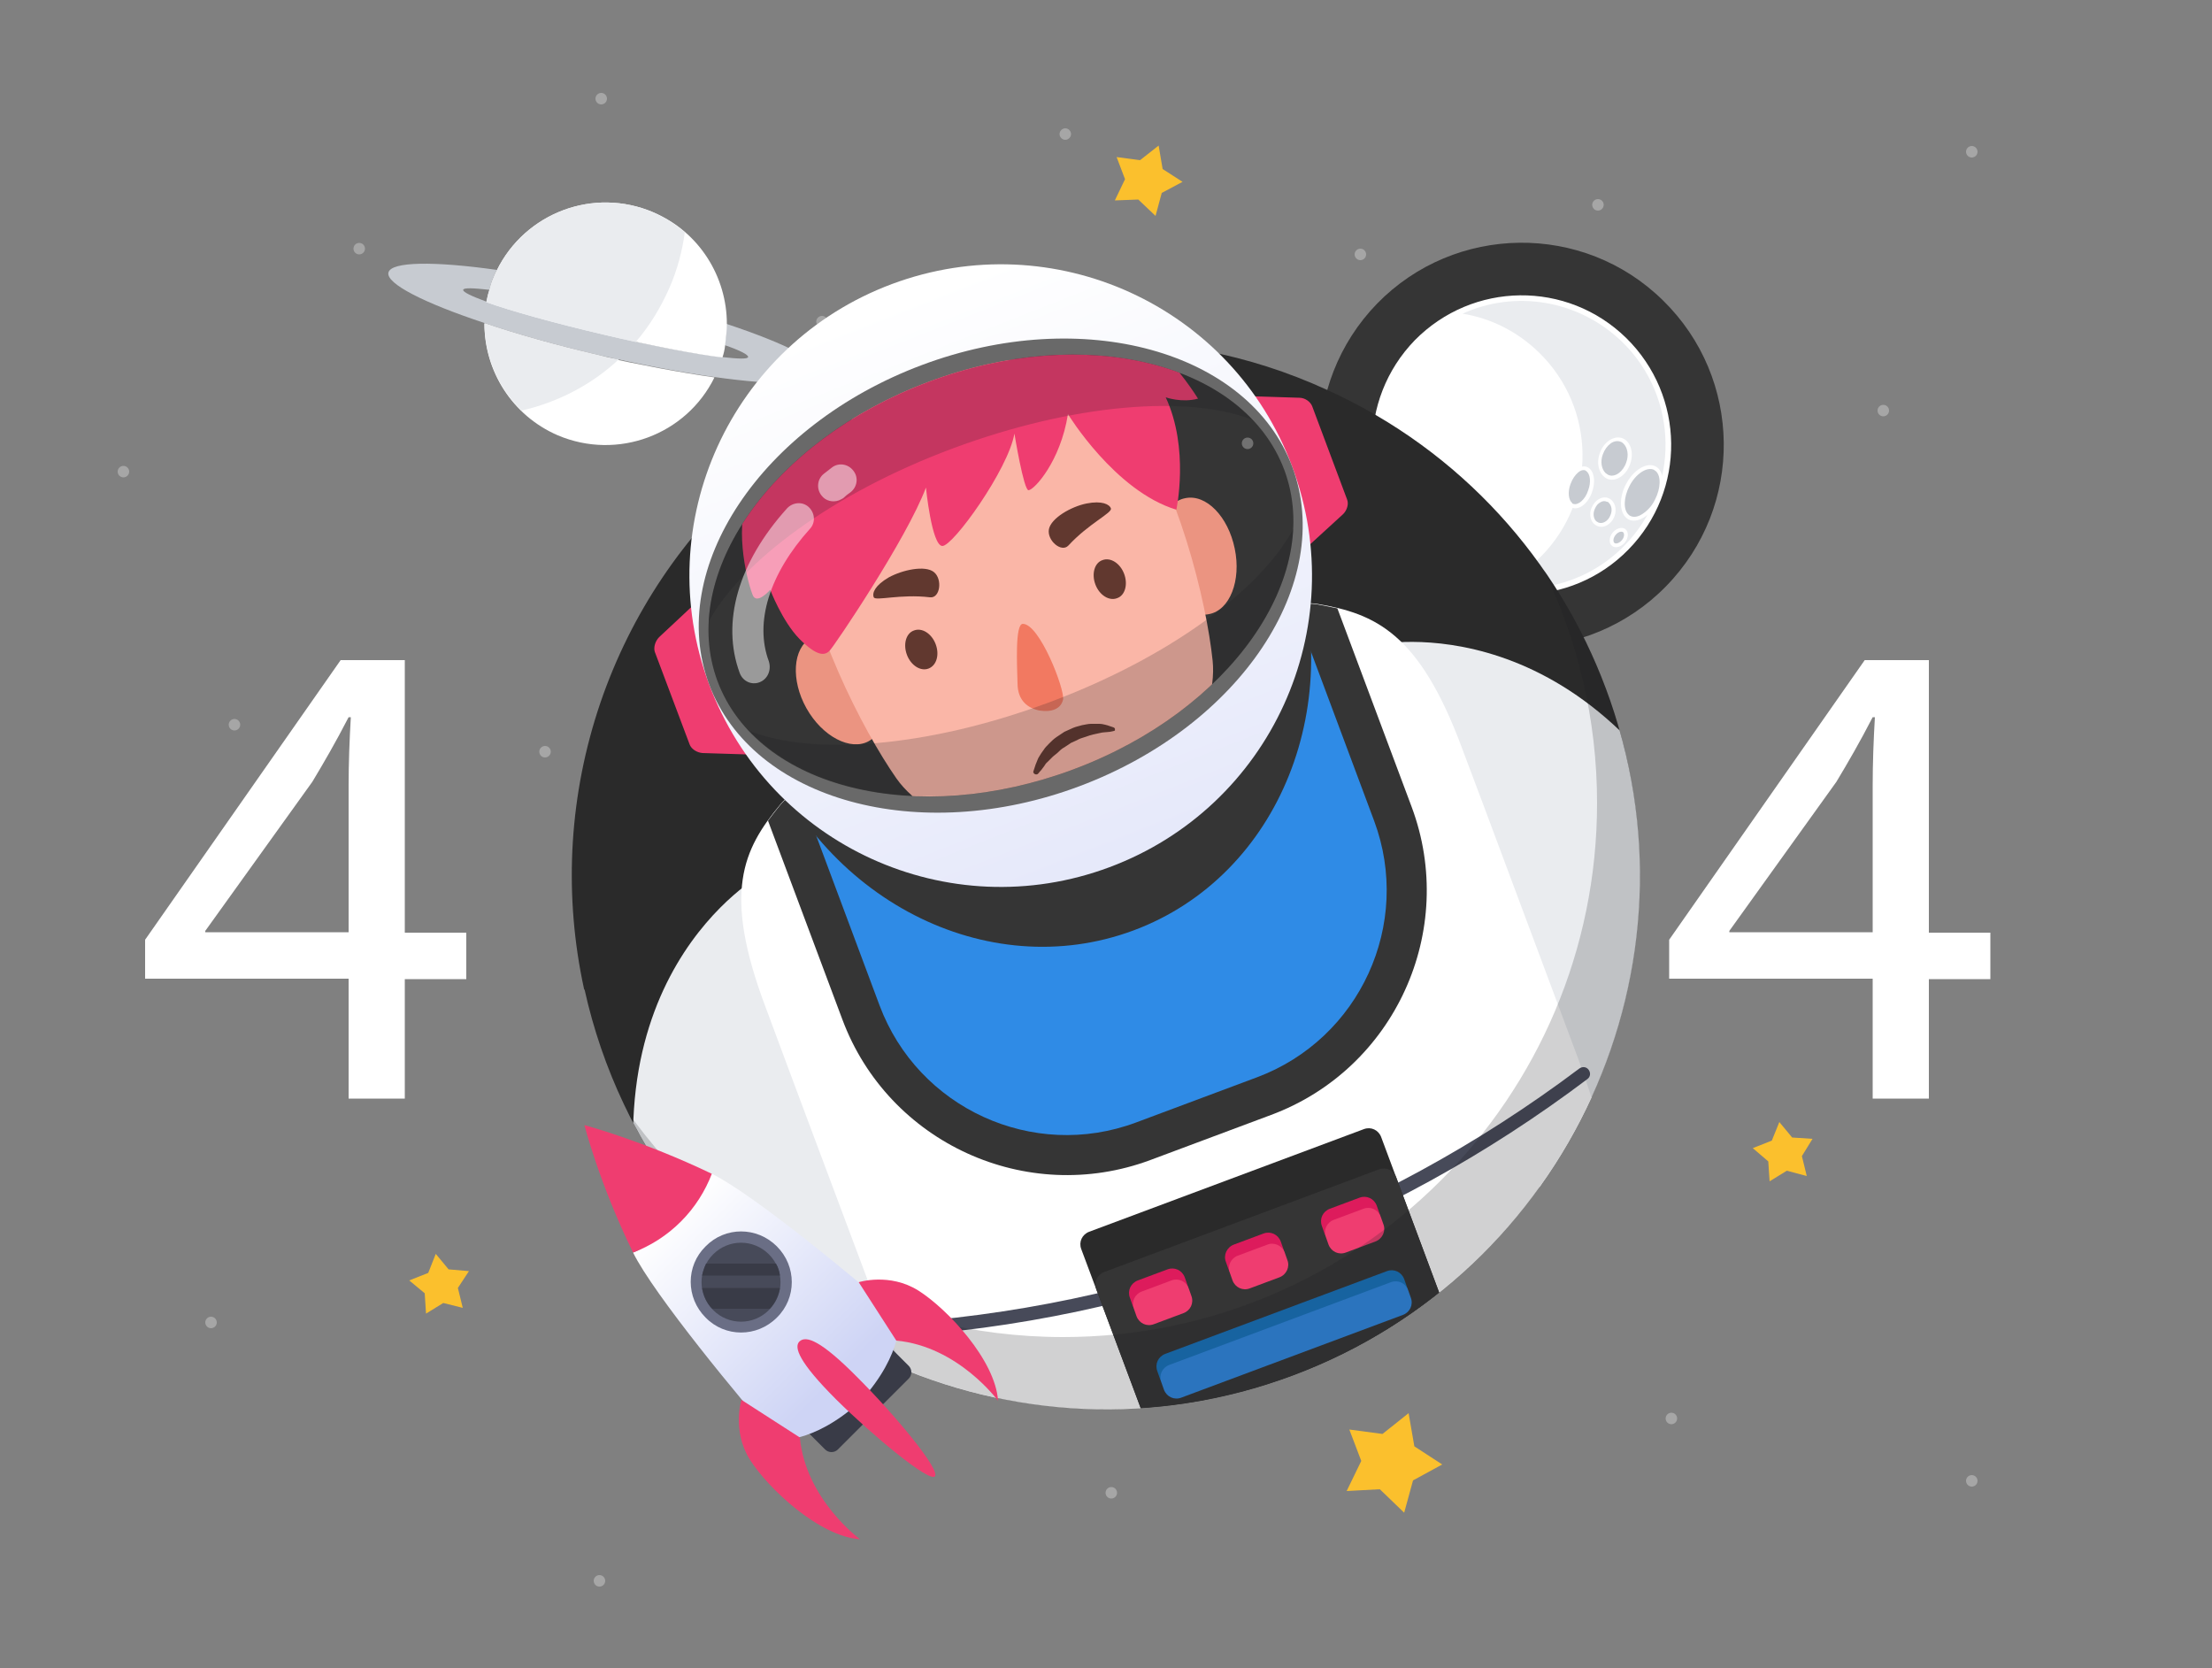 <?xml version="1.0" encoding="utf-8"?>
<!-- Generator: Adobe Illustrator 22.0.0, SVG Export Plug-In . SVG Version: 6.00 Build 0)  -->
<!DOCTYPE svg PUBLIC "-//W3C//DTD SVG 1.1//EN" "http://www.w3.org/Graphics/SVG/1.1/DTD/svg11.dtd">
<svg version="1.1" xmlns:x="http://ns.adobe.com/Extensibility/1.0/" xmlns:i="http://ns.adobe.com/AdobeIllustrator/10.0/" xmlns:graph="http://ns.adobe.com/Graphs/1.0/"
	 xmlns="http://www.w3.org/2000/svg" xmlns:xlink="http://www.w3.org/1999/xlink" x="0px" y="0px" viewBox="0 0 500 377"
	 style="enable-background:new 0 0 500 377;" xml:space="preserve">
<rect x="0" y="0" width="500" height="377" fill="#808080" stroke="none"/>
<g id="BACKGROUND">
</g>
<g id="OBJECTS">
	<g>
		<g>
			<g id="XMLID_4168_">
				<g>
					<path style="fill:#C7CBD1;" d="M163.2,80.7c3.6,0.4,5.8,0.5,5.9,0c0.1-0.5-1.8-1.5-5.3-2.7c0.3-1.6,0.4-3.2,0.4-4.8l0,0
						c13.6,4.5,22.2,8.9,21.7,11.4c-0.6,2.5-10.3,2.6-24.5,0.6c-7.7-1.1-16.7-2.8-26.2-5c-9.5-2.2-18.4-4.7-25.7-7.2
						c-13.6-4.5-22.3-8.9-21.7-11.4c0.6-2.5,10.3-2.6,24.5-0.6c-0.2,0.4-0.4,0.8-0.6,1.3c-0.5,1.1-0.8,2.1-1.1,3.2
						c-3.6-0.4-5.8-0.5-5.9,0c-0.1,0.5,1.8,1.4,5.3,2.7c5.6,2,15.3,4.7,26.4,7.3C147.4,78.2,157.3,80,163.2,80.7z"/>
					<path style="fill:#FFFFFF;" d="M161.5,85.3c-6.4,13-21.9,18.8-35.4,13.1c-10.4-4.5-16.6-14.6-16.6-25.2c7.4,2.4,16.2,4.9,25.7,7.2
						C144.8,82.5,153.8,84.2,161.5,85.3z M164.3,73.2c0-10.6-6.2-20.8-16.6-25.2c-13.5-5.8-29,0.1-35.4,13.1
						c-0.2,0.4-0.4,0.8-0.6,1.3c-0.5,1.1-0.8,2.1-1.1,3.2c-0.3,0.9-0.5,1.8-0.6,2.7c5.6,2,15.3,4.7,26.4,7.3
						c11.1,2.6,20.9,4.5,26.9,5.2c0.3-0.9,0.5-1.8,0.6-2.7C164.1,76.4,164.3,74.8,164.3,73.2z"/>
					<g>
						<path style="fill:#EAECEF;" d="M135.2,80.2c-9.5-2.2-18.4-4.7-25.7-7.2c0,7.4,3,14.6,8.4,19.8c8.2-1.9,15.8-5.8,22-11.6
							C138.3,81,136.8,80.6,135.2,80.2z"/>
						<path style="fill:#EAECEF;" d="M109.9,68.3c5.6,2,15.3,4.7,26.4,7.3c2.6,0.6,5,1.2,7.4,1.7c3.1-3.6,5.6-7.7,7.6-12.2
							c1.8-4.1,2.9-8.3,3.5-12.6c-2.1-1.8-4.5-3.3-7.1-4.5c-13.5-5.8-29,0.1-35.4,13.1c-0.2,0.4-0.4,0.8-0.6,1.3
							c-0.5,1.1-0.8,2.1-1.1,3.2C110.3,66.5,110.1,67.4,109.9,68.3z"/>
					</g>
				</g>
				<g>
					<path style="fill:none;" d="M109.9,68.3c0.2-0.9,0.4-1.8,0.6-2.7c0.3-1.1,0.7-2.2,1.1-3.2c0.2-0.4,0.4-0.9,0.6-1.3
						c6.4-13,21.9-18.8,35.4-13.1c10.4,4.5,16.6,14.6,16.6,25.2c0,1.6-0.2,3.2-0.4,4.8c-0.2,0.9-0.4,1.8-0.6,2.7l0,0"/>
					<path style="fill:none;" d="M161.5,85.3c-6.4,13-21.9,18.8-35.4,13.1c-10.4-4.5-16.6-14.6-16.6-25.2"/>
					<path style="fill:none;" d="M164.3,73.2c13.6,4.5,22.2,8.9,21.7,11.4c-0.6,2.5-10.3,2.6-24.5,0.6c-7.7-1.1-16.7-2.8-26.2-5
						c-9.5-2.2-18.4-4.7-25.7-7.2c-13.6-4.5-22.3-8.9-21.7-11.4c0.6-2.5,10.3-2.6,24.5-0.6"/>
					<path style="fill:none;" d="M163.8,78L163.8,78c3.4,1.2,5.4,2.2,5.3,2.7c-0.1,0.5-2.3,0.5-5.9,0c-5.9-0.7-15.8-2.6-26.9-5.2
						c-11.1-2.6-20.7-5.3-26.4-7.3c-3.4-1.2-5.4-2.2-5.3-2.7c0.1-0.5,2.3-0.5,5.9,0"/>
				</g>
			</g>
		</g>
		<g>
			<path style="fill:#353535;" d="M311.3,68.6c17.6-18,46.6-18.4,64.6-0.7c18,17.6,18.4,46.5,0.7,64.6c-17.6,18-46.6,18.4-64.6,0.7
				C294,115.6,293.7,86.7,311.3,68.6z"/>
			<path style="fill:#FFFFFF;" d="M319.8,76.9c13.1-13.3,34.4-13.6,47.8-0.5c13.3,13.1,13.6,34.4,0.5,47.8c-13,13.3-34.4,13.6-47.8,0.5
				C307,111.7,306.8,90.3,319.8,76.9z"/>
			<path style="fill:#EAECEF;" d="M347.9,79.7c12.9,12.6,13.1,33.2,0.5,46c-2.9,3-6.3,5.3-9.9,6.9c10.2,1.7,21-1.4,28.7-9.3
				c12.6-12.9,12.3-33.5-0.5-46c-9.9-9.6-24.3-11.8-36.1-6.4C336.9,71.9,343,74.9,347.9,79.7z"/>
			<g>
				<path style="fill:#FFFFFF;" d="M367.5,109.5c1.7-3.3,4.7-5.1,6.7-4.1c2,1,2.3,4.6,0.6,7.9c-1.7,3.3-4.7,5.1-6.7,4.1
					C366.1,116.3,365.8,112.8,367.5,109.5z"/>
				<path style="fill:#FFFFFF;" d="M359.8,114.7c0.7-1.7,2.4-2.7,3.8-2.1c1.4,0.6,2,2.4,1.3,4.2c-0.7,1.7-2.4,2.7-3.8,2.1
					C359.6,118.3,359,116.4,359.8,114.7z"/>
				<path style="fill:#FFFFFF;" d="M361.6,102.5c0.8-2.5,3.1-4.1,5-3.5c1.9,0.6,2.8,3.2,1.9,5.8c-0.8,2.5-3.1,4.1-5,3.5
					C361.6,107.6,360.7,105,361.6,102.5z"/>
				<path style="fill:#FFFFFF;" d="M364.5,120.4c0.8-1,2.2-1.4,2.9-0.8c0.8,0.6,0.7,2-0.1,3c-0.8,1-2.2,1.4-2.9,0.8
					C363.6,122.8,363.7,121.4,364.5,120.4z"/>
				<path style="fill:#FFFFFF;" d="M354.2,109.2c0.8-2.5,2.8-4.2,4.4-3.7c1.6,0.5,2.2,3,1.3,5.6c-0.8,2.5-2.8,4.2-4.4,3.7
					C353.9,114.3,353.4,111.8,354.2,109.2z"/>
			</g>
			<g>
				<g>
					<path style="fill:#C7CBD1;" d="M374.3,106.5c1.2,1.1,1.1,3.9-0.2,6.4c-0.7,1.5-1.8,2.6-2.9,3.3c-0.6,0.4-1.7,0.9-2.7,0.4
						c-0.2-0.1-0.3-0.2-0.4-0.3c-1.2-1.1-1.1-3.9,0.2-6.4c1.4-2.8,4-4.5,5.6-3.7C374,106.3,374.1,106.4,374.3,106.5z"/>
				</g>
				<g>
					<path style="fill:#C7CBD1;" d="M363.7,113.7c0.6,0.6,0.8,1.7,0.3,2.8c-0.5,1.3-1.8,2-2.7,1.6c-0.2-0.1-0.3-0.2-0.5-0.3
						c-0.6-0.6-0.8-1.7-0.3-2.8c0.3-0.7,0.7-1.2,1.3-1.5c0.5-0.3,1-0.3,1.4-0.1C363.4,113.4,363.6,113.5,363.7,113.7z"/>
				</g>
				<g>
					<path style="fill:#C7CBD1;" d="M367,100.3c0.9,0.9,1.2,2.6,0.6,4.2c-0.7,2.1-2.5,3.4-3.9,2.9c-0.3-0.1-0.5-0.3-0.8-0.5
						c-0.9-0.9-1.2-2.6-0.6-4.2c0.4-1.1,1-1.9,1.8-2.5c0.7-0.5,1.5-0.6,2.1-0.4C366.6,99.9,366.8,100.1,367,100.3z"/>
				</g>
				<g>
					<path style="fill:#C7CBD1;" d="M366.9,120.3c0.3,0.3,0.3,1.1-0.3,1.8c-0.6,0.7-1.4,0.9-1.7,0.6c0,0,0,0,0,0c-0.3-0.3-0.3-1.1,0.3-1.8
						c0.3-0.4,0.7-0.6,1-0.7C366.4,120.2,366.7,120.1,366.9,120.3C366.9,120.3,366.9,120.3,366.9,120.3z"/>
				</g>
				<g>
					<path style="fill:#C7CBD1;" d="M358.7,106.6c0.7,0.6,1,2.3,0.3,4.2c-0.7,2.2-2.3,3.4-3.3,3.1c-0.2,0-0.3-0.1-0.4-0.3
						c-0.7-0.6-1-2.3-0.3-4.2c0.4-1.1,1-2,1.7-2.6c0.3-0.3,1-0.7,1.6-0.5C358.5,106.4,358.6,106.5,358.7,106.6z"/>
				</g>
			</g>
		</g>
		<g>
			<g>
				<defs>
					<path id="SVGID_1_" d="M284.2,82.1L262,22.7L126.2,73.4l22.2,59.4c-19.7,30.9-25.2,70.3-11.4,107.2
						c23.3,62.4,92.8,94.2,155.2,70.9c62.4-23.3,94.2-92.8,70.8-155.2C349.3,118.7,319.3,92.5,284.2,82.1z"/>
				</defs>
				<clipPath id="SVGID_2_">
					<use xlink:href="#SVGID_1_"  style="overflow:visible;"/>
				</clipPath>
				
					<ellipse transform="matrix(0.707 -0.707 0.707 0.707 -66.663 234.72)" style="clip-path:url(#SVGID_2_);fill:#2A2A2A;" cx="250" cy="197.8" rx="120.7" ry="120.7"/>
				<g style="clip-path:url(#SVGID_2_);">
					<g>
						<path style="fill:#EAECEF;" d="M172.2,197.6c0,0-43.1,23.8-24.4,91.3c18.8,67.4,51.9,105.5,51.9,105.5l52.5-19.6L172.2,197.6z"/>
						<path style="fill:#EAECEF;" d="M311.3,145.7c0,0,48.2-10.3,78.2,53c30,63.2,29.9,113.7,29.9,113.7L367,332L311.3,145.7z"/>
					</g>
					<path style="fill:#FFFFFF;" d="M297.8,136.5c-12.7-2.1-62.9,16.7-62.9,16.7l0,0.1l0-0.1c0,0-50.3,18.8-58.5,28.6
						c-8.5,10.2-13.1,19.9-3.4,45.7c5.4,14.6,15.8,42.3,26.3,70.3c15.7,42.1,49,78.3,49,78.3L371,330.5c0,0,1.4-49.2-14.3-91.3
						c-10.5-28-20.8-55.8-26.3-70.3C320.8,143.1,310.9,138.7,297.8,136.5z"/>
					<path style="fill:#353535;" d="M260,262.2l27.3-10.2c28-10.4,42.2-41.7,31.8-69.6l-16.8-44.9c-1.5-0.3-2.9-0.6-4.5-0.9
						c-12.7-2.1-62.9,16.7-62.9,16.7l0,0.1l0-0.1c0,0-50.3,18.8-58.5,28.6c-1,1.2-1.9,2.4-2.8,3.6l16.8,44.9
						C200.8,258.3,232,272.6,260,262.2z"/>
					<path style="fill:#2F8BE6;" d="M177.7,170.7l21.1,56.5c8.7,23.3,34.7,35.2,58,26.5l27.3-10.2c23.3-8.7,35.2-34.7,26.5-58L289.5,129
						L177.7,170.7z"/>
					<path style="fill:#353535;" d="M291.5,122.1c13.6,36.4-2.2,75.9-35.3,88.2c-33.1,12.3-70.9-7.1-84.5-43.5
						c-13.6-36.4,2.2-75.9,35.3-88.2C240.1,66.2,277.9,85.7,291.5,122.1z"/>
					<g>
						<g>
							<path style="fill:#EF3D70;" d="M304.5,112.9c0.4,1,0,2.4-0.9,3.3l-9.4,8.6c-1.8,1.7-3.9,1.9-4.5,0.3l-12.3-32.9
								c-0.6-1.6,1.1-2.7,3.6-2.7l12.7,0.4c1.3,0,2.5,0.9,2.9,1.9L304.5,112.9z"/>
							<path style="fill:#EF3D70;" d="M155.9,168.3c0.4,1,1.6,1.8,2.9,1.9l12.8,0.4c2.5,0.1,4.2-1.1,3.6-2.7L162.8,135
								c-0.6-1.6-2.6-1.3-4.5,0.3L149,144c-0.9,0.9-1.3,2.3-1,3.3L155.9,168.3z"/>
						</g>
						
							<linearGradient id="SVGID_3_" gradientUnits="userSpaceOnUse" x1="1391.535" y1="72.561" x2="1393.785" y2="206.809" gradientTransform="matrix(0.937 -0.35 0.35 0.937 -1126.999 487.18)">
							<stop  offset="0" style="stop-color:#FFFFFF"/>
							<stop  offset="1" style="stop-color:#E6E9FA"/>
						</linearGradient>
						<path style="fill:url(#SVGID_3_);" d="M292.1,105.5c13.6,36.4-4.9,76.9-41.3,90.5c-36.4,13.6-76.9-4.9-90.5-41.3
							c-13.6-36.4,4.9-76.9,41.3-90.5C238.1,50.6,278.6,69.1,292.1,105.5z"/>
						<path style="fill:#696969;" d="M244,177.7c-36.3,13.6-73.9,3.2-83.7-23c-9.8-26.2,11.8-58.6,48.1-72.2c36.3-13.6,73.9-3.2,83.7,23
							C301.9,131.7,280.3,164.1,244,177.7z"/>
						<g>
							<defs>
								<path id="SVGID_4_" d="M290.3,106.2c9,24.2-12.3,54.5-47.7,67.7c-35.4,13.2-71.3,4.3-80.4-19.9c-9-24.2,12.3-54.5,47.7-67.7
									C245.3,73,281.2,82,290.3,106.2z"/>
							</defs>
							<clipPath id="SVGID_5_">
								<use xlink:href="#SVGID_4_"  style="overflow:visible;"/>
							</clipPath>
							<g style="clip-path:url(#SVGID_5_);">
								
									<rect x="146.8" y="59.9" transform="matrix(0.937 -0.35 0.35 0.937 -31.671 87.602)" style="fill:#353535;" width="160" height="143.2"/>
								<g>
									<path style="fill:#EB9481;" d="M279.1,124c1.5,7.2-1.1,13.9-5.8,14.8c-4.7,1-9.7-4.1-11.2-11.4c-1.5-7.2,1.1-13.9,5.8-14.8
										C272.6,111.6,277.6,116.7,279.1,124z"/>
									<path style="fill:#EB9481;" d="M182.3,160.1c3.6,6.4,10,9.7,14.1,7.4c4.2-2.4,4.6-9.5,1-15.9c-3.6-6.4-10-9.7-14.1-7.4
										C179.2,146.5,178.7,153.7,182.3,160.1z"/>
								</g>
								<path style="fill:#FAB6A7;" d="M254.4,92.1c-12-17.8-45.4-8.1-45.4-8.1l0,0l0,0c0,0-31.5,14.6-28.9,35.9
									c2.6,21.3,14.9,45.1,22.5,56c7.6,10.9,29.7,17.7,45.2,12l0,0l0,0c15.5-5.8,27.7-25.5,26.3-38.6
									C272.7,135.9,266.4,109.8,254.4,92.1z"/>
								<path style="fill:#EF3D70;" d="M241.4,93.6c0,0,10.6,17.4,24.5,21.6c0,0,3-13.8-2.4-25.4c0,0,3.6,1.3,7.3,0.3
									c-4.3-6.8-13.7-18.6-25.2-19.8c0,0-16.8-9.6-40.7-0.7c-23.8,8.9-39.4,36.2-40.4,37.3c-1,1.2,1,4.9,5.1,4.3
									c-3.7,6.9-1.1,19,0.5,23.2c0.9,2.5,4-1.1,4-1.1s2.7,7.1,6.6,11.1c4,4,5.7,3.8,6.8,2.7c1.1-1.1,17.5-25.4,21.8-36.9
									c0,0,1.3,13.1,3.7,13.2c2.4,0.1,14.9-17.3,16.3-25.4c0,0,2.1,12.9,3.2,12.8C233.8,110.7,239.7,104.3,241.4,93.6z"/>
								<g>
									<path style="fill:#61382F;" d="M254.1,129.7c0.9,2.4,0.2,4.9-1.6,5.5c-1.8,0.7-4-0.7-4.9-3.1c-0.9-2.4-0.2-4.9,1.6-5.5
										C251,125.9,253.2,127.3,254.1,129.7z"/>
									<path style="fill:#61382F;" d="M241.5,123.3c-1.6,1.7-4.9-1.2-4.4-3.7c0.5-2.5,5-5.1,8.5-5.8c3.5-0.7,5.2,0.2,5.5,1.1
										C251.5,115.9,246.1,118.3,241.5,123.3z"/>
									<path style="fill:#61382F;" d="M205,148c0.9,2.4,3.1,3.8,4.9,3.1c1.8-0.7,2.5-3.1,1.6-5.5c-0.9-2.4-3.1-3.8-4.9-3.1
										C204.8,143.1,204.1,145.6,205,148z"/>
									<path style="fill:#61382F;" d="M210.2,135c2.3,0.3,2.9-4.1,0.9-5.7c-2-1.6-7.1-0.5-10.2,1.2c-3.1,1.8-3.8,3.5-3.4,4.5
										C197.9,135.9,203.5,134.2,210.2,135z"/>
								</g>
								<path style="fill:#F27961;" d="M231.2,141c-1.8,0-1.3,9.5-1.2,13.4c0,4,2.4,5.7,5,6.2c2.6,0.4,4.8-0.3,5.3-2.5
									C240.7,155.8,235,141,231.2,141z"/>
								<path style="fill:#61382F;" d="M251.8,165.2c0,0-0.3,0.1-0.9,0.2c-0.3,0-0.7,0.1-1.1,0.1c-0.4,0-0.9,0.1-1.3,0.2
									c-0.5,0.1-0.9,0.2-1.4,0.3c-0.5,0.1-1,0.3-1.6,0.5c-0.5,0.2-1.1,0.3-1.7,0.6c-0.5,0.3-1.1,0.5-1.7,0.8c-0.5,0.3-1,0.7-1.5,1
									c-0.6,0.3-1,0.7-1.4,1.1c-0.4,0.4-0.9,0.7-1.3,1.1c-0.4,0.4-0.7,0.7-1.1,1.1c-0.4,0.3-0.6,0.7-0.8,1
									c-0.2,0.3-0.5,0.6-0.6,0.8c-0.4,0.4-0.6,0.7-0.6,0.7l-0.1,0.1c-0.2,0.3-0.6,0.3-0.9,0.1c-0.2-0.2-0.3-0.4-0.2-0.6
									c0,0,0.1-0.3,0.3-0.9c0.1-0.3,0.2-0.7,0.4-1.1c0.2-0.4,0.3-0.9,0.6-1.3c0.3-0.5,0.6-1,1-1.5c0.3-0.5,0.8-1,1.3-1.5
									c0.5-0.5,1-1,1.6-1.4c0.6-0.4,1.2-0.8,1.8-1.2c0.7-0.3,1.3-0.6,2-0.9c0.7-0.3,1.4-0.4,2-0.6c0.7-0.1,1.3-0.3,2-0.3
									c0.7,0,1.3,0,1.8,0c0.6,0,1,0.1,1.4,0.2c0.4,0.1,0.8,0.2,1,0.3c0.6,0.2,0.9,0.3,0.9,0.3c0.3,0.1,0.4,0.4,0.3,0.6
									C252.1,165.1,251.9,165.2,251.8,165.2z"/>
								<path style="opacity:0.2;fill:#1C1C1E;" d="M215.5,101.3c27.2-10.1,53.1-12.1,67.6-6.4c-14.6-15.4-44.1-19.5-73.3-8.7
									c-29.1,10.9-48.7,33.4-49.7,54.5C167.4,127,188.3,111.4,215.5,101.3z"/>
								<path style="opacity:0.2;fill:#1C1C1E;" d="M237,158.8c-27.2,10.1-53.1,12.1-67.6,6.4c14.6,15.4,44.1,19.5,73.3,8.7
									c29.1-10.9,48.7-33.4,49.7-54.5C285.1,133.2,264.2,148.7,237,158.8z"/>
							</g>
						</g>
						<g style="opacity:0.5;">
							<g>
								<path style="fill:#FFFFFF;" d="M189.6,113.1c-1.4,0.5-3,0.1-3.9-1.1c-1.2-1.5-1-3.7,0.5-4.9c0.6-0.5,1.2-0.9,1.8-1.4
									c1.5-1.2,3.7-0.9,4.9,0.7c1.2,1.5,0.9,3.7-0.7,4.9c-0.6,0.4-1.1,0.8-1.6,1.3C190.2,112.8,189.9,113,189.6,113.1z"/>
							</g>
							<g>
								<path style="fill:#FFFFFF;" d="M171.7,154.2c-1.8,0.7-3.8-0.2-4.5-2.1c-4.2-11.4-0.4-24.9,10.7-37.2c1.3-1.4,3.5-1.6,4.9-0.3
									c1.4,1.3,1.6,3.5,0.3,4.9c-9.2,10.2-12.6,21.2-9.3,30C174.4,151.5,173.5,153.5,171.7,154.2z"/>
							</g>
						</g>
					</g>
					<g>
						<path style="fill:#474A59;" d="M285.2,284.3c-27,10.1-55.5,16.2-84.8,17.9c-0.8,0-1.5-0.6-1.6-1.4c0-0.8,0.6-1.5,1.4-1.6
							c57-3.4,111.2-23.4,156.8-57.7c0.7-0.5,1.6-0.4,2.1,0.3c0.5,0.7,0.4,1.6-0.3,2.1C336.1,261,311.4,274.6,285.2,284.3z"/>
					</g>
					<path style="fill:#2A2A2A;" d="M327.9,299.1c0.6,1.6-0.2,3.3-1.8,3.9L264,326.1c-1.6,0.6-3.3-0.2-3.9-1.8l-15.7-42
						c-0.6-1.6,0.2-3.3,1.8-3.9l62.1-23.2c1.6-0.6,3.3,0.2,3.9,1.8L327.9,299.1z"/>
					<path style="fill:#353535;" d="M327.9,299.1c0.6,1.6-0.2,3.3-1.8,3.9L264,326.1c-1.6,0.6-3.3-0.2-3.9-1.8l-12.3-32.9
						c-0.6-1.6,0.2-3.3,1.8-3.9l62.1-23.2c1.6-0.6,3.3,0.2,3.9,1.8L327.9,299.1z"/>
					<g>
						<path style="fill:#DD1B5C;" d="M268.4,290.4c0.6,1.6-0.2,3.3-1.8,3.9l-6.7,2.5c-1.6,0.6-3.3-0.2-3.9-1.8l-0.6-1.7
							c-0.6-1.6,0.2-3.3,1.8-3.9l6.7-2.5c1.6-0.6,3.3,0.2,3.9,1.8L268.4,290.4z"/>
						<path style="fill:#DD1B5C;" d="M290.1,282.3c0.6,1.6-0.2,3.3-1.8,3.9l-6.7,2.5c-1.5,0.6-3.3-0.2-3.9-1.8l-0.6-1.7
							c-0.6-1.5,0.2-3.3,1.8-3.9l6.7-2.5c1.6-0.6,3.3,0.2,3.9,1.8L290.1,282.3z"/>
						<path style="fill:#DD1B5C;" d="M311.8,274.2c0.6,1.6-0.2,3.3-1.8,3.9l-6.7,2.5c-1.6,0.6-3.3-0.2-3.9-1.8l-0.6-1.7
							c-0.6-1.6,0.2-3.3,1.8-3.9l6.7-2.5c1.6-0.6,3.3,0.2,3.9,1.8L311.8,274.2z"/>
					</g>
					<g>
						<path style="fill:#EF3D70;" d="M269.3,292.9c0.6,1.6-0.2,3.3-1.8,3.9l-6.7,2.5c-1.6,0.6-3.3-0.2-3.9-1.8l-0.6-1.7
							c-0.6-1.6,0.2-3.3,1.8-3.9l6.7-2.5c1.6-0.6,3.3,0.2,3.9,1.8L269.3,292.9z"/>
						<path style="fill:#EF3D70;" d="M291,284.8c0.6,1.5-0.2,3.3-1.8,3.9l-6.7,2.5c-1.6,0.6-3.3-0.2-3.9-1.8l-0.6-1.7
							c-0.6-1.6,0.2-3.3,1.8-3.9l6.7-2.5c1.5-0.6,3.3,0.2,3.9,1.8L291,284.8z"/>
						<path style="fill:#EF3D70;" d="M312.7,276.7c0.6,1.5-0.2,3.3-1.8,3.9l-6.7,2.5c-1.6,0.6-3.3-0.2-3.9-1.8l-0.6-1.7
							c-0.6-1.6,0.2-3.3,1.8-3.9l6.7-2.5c1.6-0.6,3.3,0.2,3.9,1.8L312.7,276.7z"/>
					</g>
					<g>
						<path style="fill:#1775C1;" d="M318,290.8c0.6,1.6-0.2,3.3-1.8,3.9l-50.1,18.7c-1.6,0.6-3.3-0.2-3.9-1.8l-0.6-1.7
							c-0.6-1.6,0.2-3.3,1.8-3.9l50.1-18.7c1.6-0.6,3.3,0.2,3.9,1.8L318,290.8z"/>
						<path style="fill:#2F8BE6;" d="M318.9,293.3c0.6,1.6-0.2,3.3-1.8,3.9L267,315.9c-1.6,0.6-3.3-0.2-3.9-1.8l-0.6-1.7
							c-0.6-1.6,0.2-3.3,1.8-3.9l50.1-18.7c1.6-0.6,3.3,0.2,3.9,1.8L318.9,293.3z"/>
					</g>
				</g>
				<path style="opacity:0.2;clip-path:url(#SVGID_2_);fill:#1C1C1E;" d="M348.8,128.5c7.8,16,12.2,34,12.2,53c0,66.6-54,120.7-120.7,120.7c-40.8,0-76.9-20.3-98.7-51.3
					c19.6,40.1,60.8,67.6,108.4,67.6c66.6,0,120.7-54,120.7-120.7C370.7,172,362.6,148.1,348.8,128.5z"/>
			</g>
			<g>
				<path style="fill:#FFFFFF;" d="M78.8,248.2v-27h-46v-8.8L77,149.2h14.5v61.6h13.9v10.5H91.5v27H78.8z M78.8,210.7v-33.1
					c0-5.2,0.2-10.4,0.5-15.5h-0.5c-3,5.8-5.5,10.1-8.2,14.6l-24.2,33.7v0.3H78.8z"/>
			</g>
			<g>
				<path style="fill:#FFFFFF;" d="M423.3,248.2v-27h-46v-8.8l44.2-63.2H436v61.6h13.9v10.5H436v27H423.3z M423.3,210.7v-33.1
					c0-5.2,0.2-10.4,0.5-15.5h-0.5c-3,5.8-5.5,10.1-8.2,14.6l-24.2,33.7v0.3H423.3z"/>
			</g>
		</g>
		<g>
			<path style="fill:#393B47;" d="M205.4,308.7c0.8,0.8,0.8,2.1,0,2.9l-16,16c-0.8,0.8-2.1,0.8-2.9,0l-8.8-8.8c-0.8-0.8-0.8-2.1,0-2.9
				l16-16c0.8-0.8,2.1-0.8,2.9,0L205.4,308.7z"/>
			<g>
				
					<linearGradient id="SVGID_6_" gradientUnits="userSpaceOnUse" x1="2588.869" y1="863.296" x2="2588.869" y2="916.384" gradientTransform="matrix(0.707 -0.707 0.707 0.707 -2289.302 1494.153)">
					<stop  offset="0" style="stop-color:#FFFFFF"/>
					<stop  offset="1" style="stop-color:#CED4F5"/>
				</linearGradient>
				<path style="fill:url(#SVGID_6_);" d="M143.1,283.1c4.6,9.4,24.6,33.6,32.3,42.3c0,0,8.1,1.3,19.1-8.7c10-11,8.7-19.1,8.7-19.1
					c-8.7-7.7-33-27.8-42.3-32.3c-1.5,3.9-4.9,6.5-8.1,9.7C149.6,278.2,147,281.6,143.1,283.1z"/>
				<path style="fill:#EF3D70;" d="M143.1,283.1c3.9-1.5,7.6-3.8,10.8-7c3.2-3.2,5.5-6.9,7-10.8c-15.6-7.5-28.8-11-28.8-11
					S135.5,267.6,143.1,283.1z"/>
			</g>
			<path style="fill:#6A6E85;" d="M175.6,281.7c4.5,4.5,4.5,11.7,0,16.1c-4.5,4.5-11.7,4.5-16.1,0c-4.5-4.5-4.5-11.7,0-16.1
				C163.9,277.2,171.1,277.2,175.6,281.7z"/>
			<path style="fill:#474A59;" d="M173.8,283.5c3.5,3.5,3.5,9.1,0,12.6c-3.5,3.5-9.1,3.5-12.6,0c-3.5-3.5-3.5-9.1,0-12.6
				C164.7,280,170.3,280,173.8,283.5z"/>
			<g>
				<path style="fill:#393B47;" d="M174,295.8c1.3-1.4,2-3,2.3-4.7h-17.6c0.3,1.7,1,3.4,2.3,4.7L174,295.8z"/>
				<path style="fill:#393B47;" d="M159.6,285.6c-0.4,0.9-0.7,1.8-0.9,2.7h17.6c-0.1-0.9-0.4-1.9-0.9-2.7H159.6z"/>
			</g>
			<path style="fill:#EF3D70;" d="M167.6,316.4c0,0-2.2,7,1.9,13.5c4.1,6.5,15.7,17.4,24.9,18c0,0-12.3-9-13.6-23L167.6,316.4z"/>
			<path style="fill:#EF3D70;" d="M194.1,289.8c0,0,7-2.2,13.5,1.9c6.5,4.1,17.4,15.7,18,24.9c0,0-9-12.3-23-13.6L194.1,289.8z"/>
			<path style="fill:#EF3D70;" d="M193.9,311.4c8.4,8.4,18.8,20.9,17.4,22.3c-1.3,1.3-13.8-9-22.3-17.4c-8.4-8.4-9.6-11.8-8.3-13.1
				C182.2,301.8,185.5,302.9,193.9,311.4z"/>
		</g>
		<g>
			<polygon style="fill:#FBC02D;" points="317.4,341.9 311.9,336.6 304.4,337 307.7,330.2 305,323.1 312.5,324.1 318.4,319.4 319.7,326.9 
				326,331 319.4,334.6 			"/>
			<polygon style="fill:#FBC02D;" points="104.6,295.6 100.2,294.5 96.3,296.9 96,292.3 92.5,289.4 96.8,287.7 98.5,283.4 101.4,286.9 
				106,287.3 103.5,291.1 			"/>
			<polygon style="fill:#FBC02D;" points="408.4,265.8 403.9,264.6 400,267 399.7,262.5 396.2,259.5 400.5,257.8 402.2,253.6 405.1,257.1 
				409.7,257.4 407.3,261.3 			"/>
			<polygon style="fill:#FBC02D;" points="261.2,48.8 257.3,45.1 252,45.3 254.3,40.5 252.4,35.5 257.7,36.2 261.9,32.9 262.8,38.2 
				267.3,41.1 262.6,43.6 			"/>
		</g>
		<g>
			<circle style="opacity:0.3;fill:#FFFFFF;" cx="251.2" cy="337.4" r="1.3"/>
			<circle style="opacity:0.3;fill:#FFFFFF;" cx="377.8" cy="320.6" r="1.3"/>
			<circle style="opacity:0.3;fill:#FFFFFF;" cx="123.2" cy="169.9" r="1.3"/>
			<circle style="opacity:0.3;fill:#FFFFFF;" cx="445.7" cy="34.3" r="1.3"/>
			<circle style="opacity:0.3;fill:#FFFFFF;" cx="425.7" cy="92.8" r="1.3"/>
			<path style="opacity:0.3;fill:#FFFFFF;" d="M242.1,30.3c0,0.7-0.6,1.3-1.3,1.3c-0.7,0-1.3-0.6-1.3-1.3c0-0.7,0.6-1.3,1.3-1.3
				C241.5,29,242.1,29.6,242.1,30.3z"/>
			<circle style="opacity:0.3;fill:#FFFFFF;" cx="282" cy="100.2" r="1.3"/>
			<circle style="opacity:0.3;fill:#FFFFFF;" cx="135.9" cy="22.3" r="1.3"/>
			<circle style="opacity:0.3;fill:#FFFFFF;" cx="27.9" cy="106.6" r="1.3"/>
			<circle style="opacity:0.3;fill:#FFFFFF;" cx="81.2" cy="56.2" r="1.3"/>
			<circle style="opacity:0.3;fill:#FFFFFF;" cx="445.7" cy="334.7" r="1.3"/>
			<circle style="opacity:0.3;fill:#FFFFFF;" cx="361.2" cy="46.3" r="1.3"/>
			<path style="opacity:0.3;fill:#FFFFFF;" d="M187.1,72.7c0,0.7-0.6,1.3-1.3,1.3c-0.7,0-1.3-0.6-1.3-1.3c0-0.7,0.6-1.3,1.3-1.3
				C186.5,71.4,187.1,72,187.1,72.7z"/>
			<circle style="opacity:0.3;fill:#FFFFFF;" cx="53" cy="163.8" r="1.3"/>
			<circle style="opacity:0.3;fill:#FFFFFF;" cx="434.3" cy="157.2" r="1.3"/>
			<circle style="opacity:0.3;fill:#FFFFFF;" cx="307.5" cy="57.5" r="1.3"/>
			<circle style="opacity:0.3;fill:#FFFFFF;" cx="47.7" cy="298.9" r="1.3"/>
			<circle style="opacity:0.3;fill:#FFFFFF;" cx="135.5" cy="357.3" r="1.3"/>
		</g>
	</g>
</g>
<g id="DESIGNED_BY_FREEPIK">
</g>
</svg>
